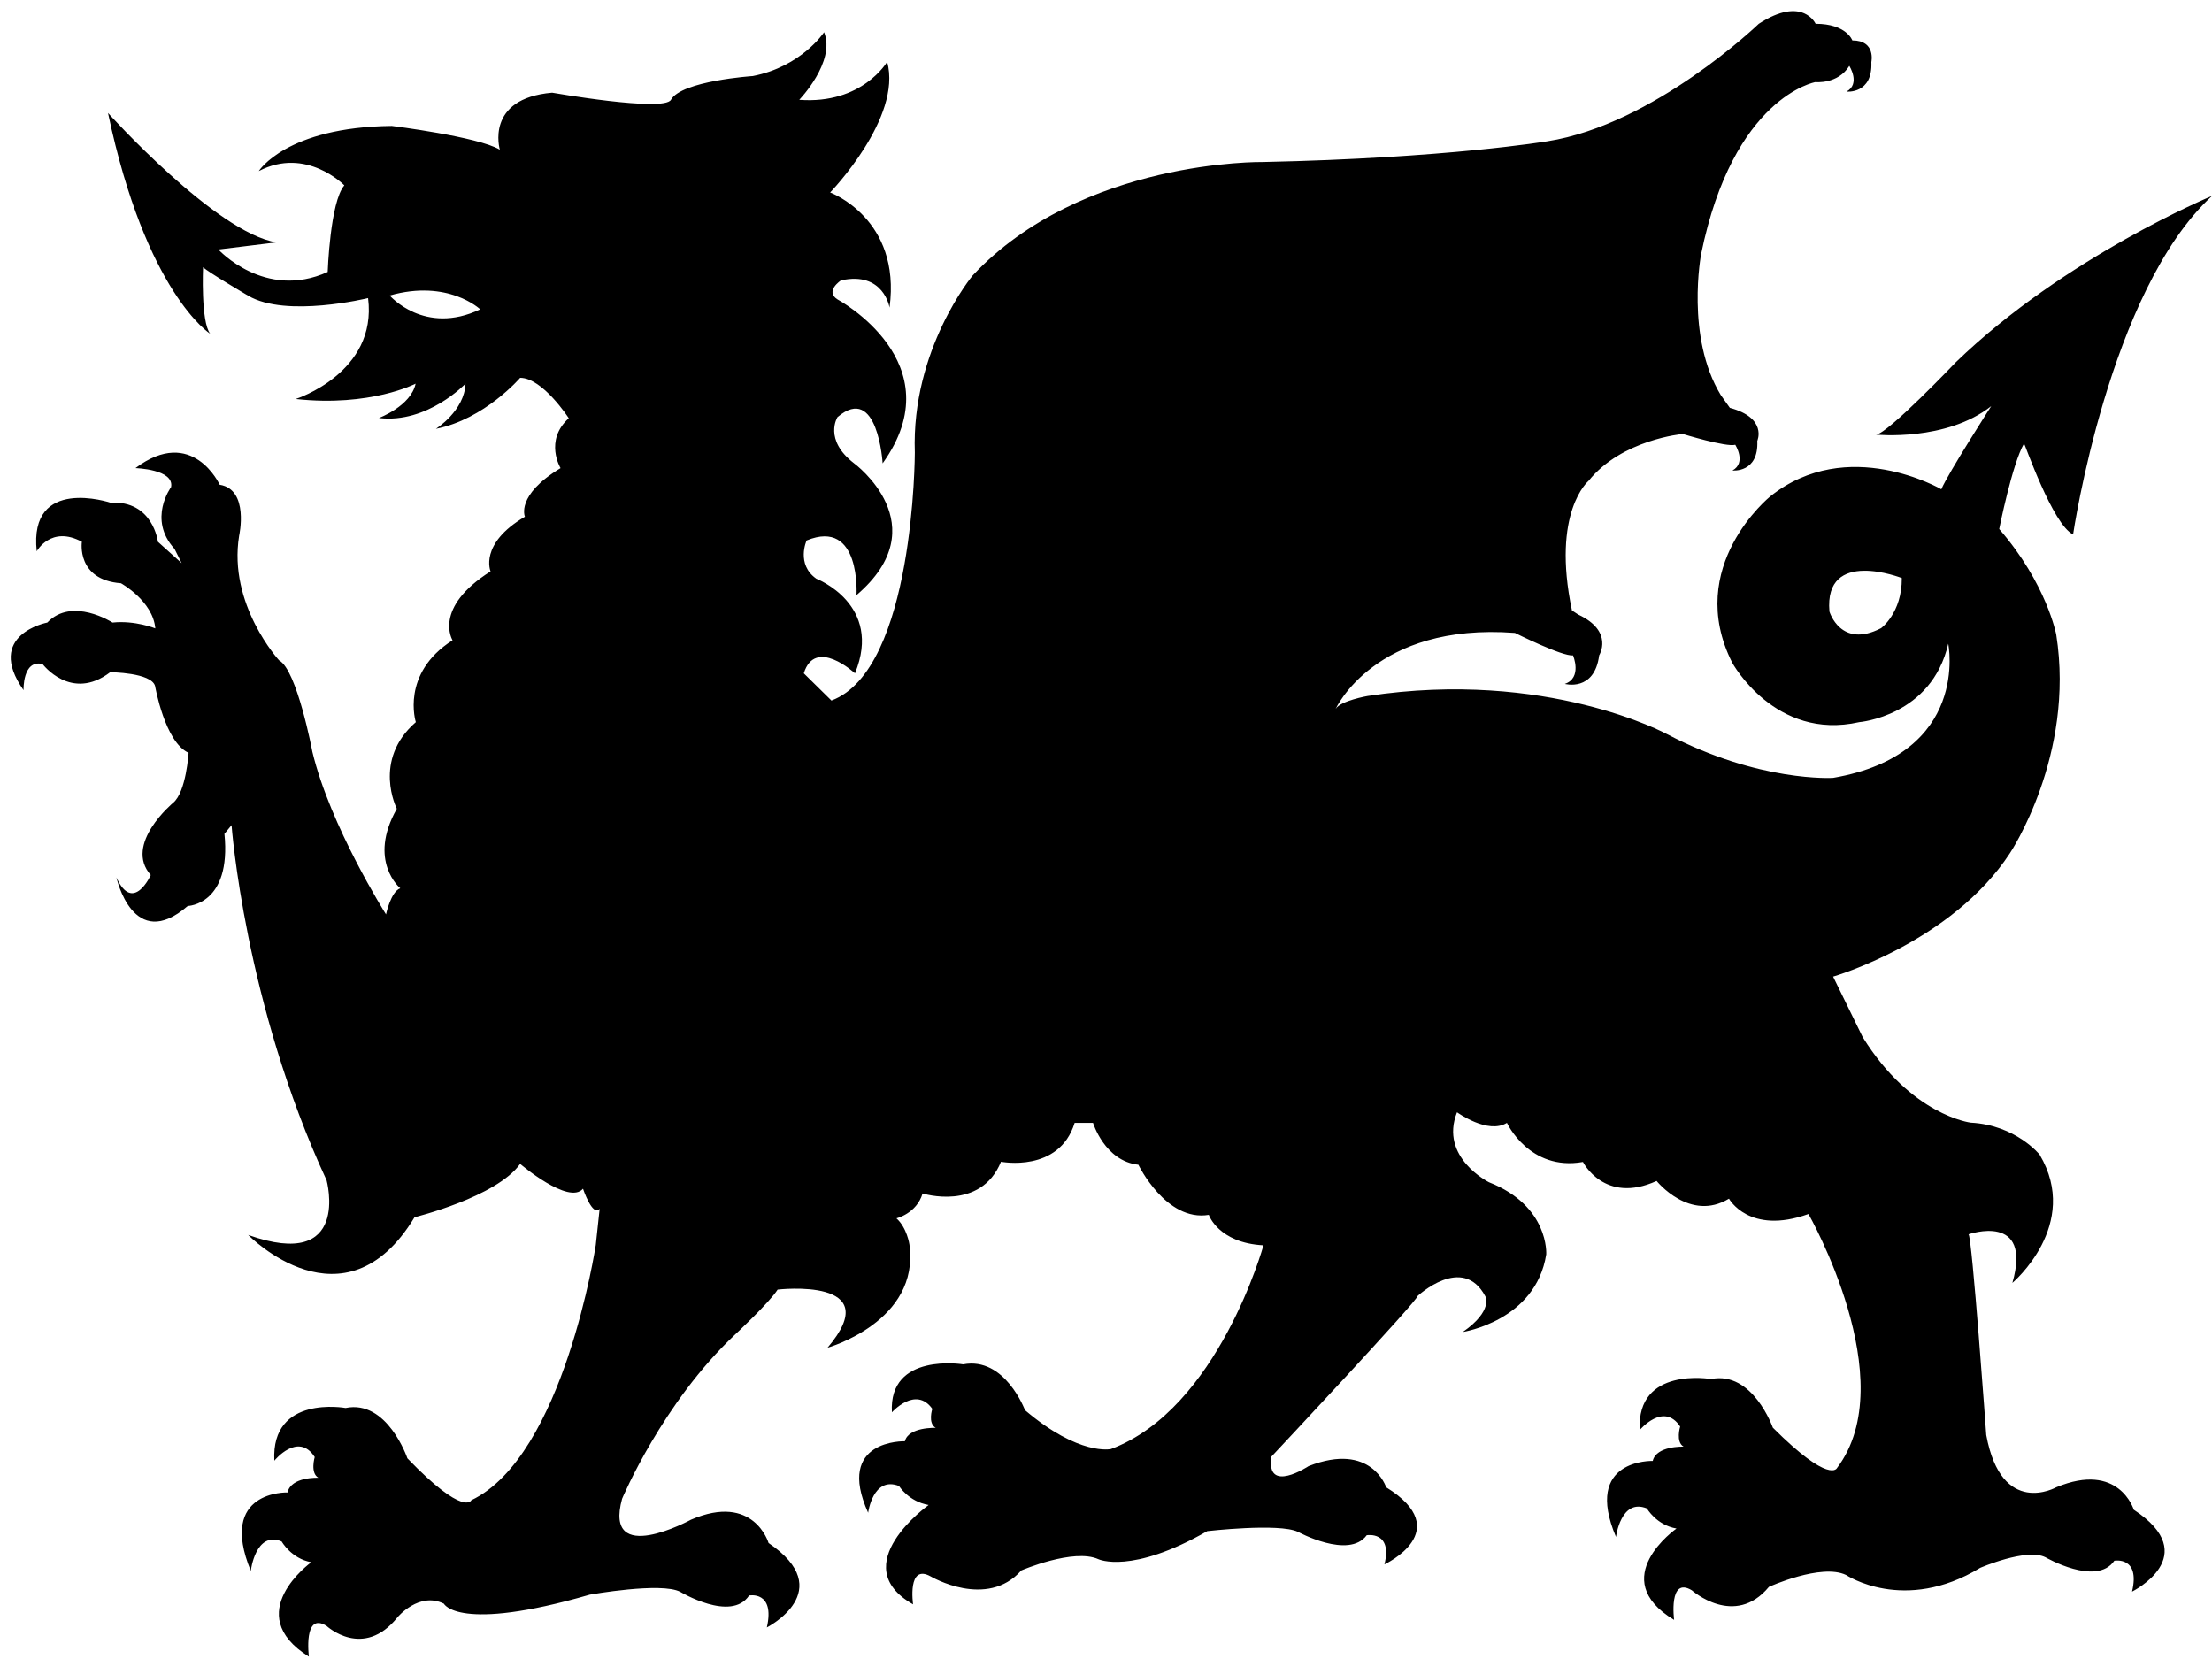 <?xml version="1.0" encoding="utf-8"?>
<!-- Generator: Adobe Illustrator 18.0.0, SVG Export Plug-In . SVG Version: 6.00 Build 0)  -->
<!DOCTYPE svg PUBLIC "-//W3C//DTD SVG 1.1//EN" "http://www.w3.org/Graphics/SVG/1.1/DTD/svg11.dtd">
<svg version="1.1" id="Слой_1" xmlns="http://www.w3.org/2000/svg" xmlns:xlink="http://www.w3.org/1999/xlink" x="0px" y="0px"
	 viewBox="0 0 1024 768" enable-background="new 0 0 1024 768" xml:space="preserve">
<path fill="#000000"      d="
	M959.7,247.4c0,0,16.5-112.7,64.3-156.7c0,0-68.2,28.2-118.7,77.1c0,0-31.3,32.9-36.8,33.4c0,0,32.4,3.3,53.3-13.2
	c0,0-19.8,30.8-23.1,38.5c0,0-43.4-25.3-79.2,3.3c0,0-40.1,32.4-17.6,77c0,0,19.8,36.3,58.8,27.5c0,0,33.5-2.7,41.2-36.3
	c0,0,10.4,51.1-53.3,62.1c0,0-34.1,2.2-77-20.3c0,0-55.5-30.2-138.5-17.6c0,0-12.6,2.2-14.8,6c0,0,18.1-40.1,83-35.2
	c0,0,22,11,26.9,10.4c0,0,4.4,10.4-3.8,13.2c0,0,13.7,3.8,15.9-13.2c0,0,7-11.1-9.7-18.9l-2.9-1.9c-9.6-45.7,7.7-60,7.7-60
	c15.4-19.2,43.6-21.7,43.6-21.7s20.2,6.2,24.3,5c0,0,5.3,8.3-1.3,11.9c0,0,12.2,1.3,11.5-13.7c0,0,4.8-10.6-12.7-15.3l-4.2-5.9
	c-16.4-27-9.1-65.3-9.1-65.3C802.4,44.7,840.4,38,840.4,38s10.4,1.1,15.7-7.5c0,0,5.3,8.3-1.3,11.9c0,0,12.2,1.3,11.5-13.7
	c0,0,2.2-10-8.8-10c0,0-2.7-7.7-17-7.7c0,0-6-13.2-26.3,0c0,0-48.5,46.7-97.9,54.4c0,0-46.2,7.8-131.7,9.6c0,0-83.8-1.4-134.3,52.5
	c0,0-28.5,34.2-26.8,82c0,0-0.1,100.5-38.6,114.8l-12.8-12.6c5.3-17,23.7,0,23.7,0c13.1-31.9-17.9-43.8-17.9-43.8
	c-9.5-6.7-4.5-17.7-4.5-17.7c25.3-10.4,23.1,25.3,23.1,25.3c37.9-32.4-1.1-61-1.1-61c-14.3-11-7.7-21.4-7.7-21.4
	c18.7-15.9,20.9,21.4,20.9,21.4c33.5-46.7-20.9-75.9-20.9-75.9c-6-3.8,1.6-8.8,1.6-8.8c19.8-4.4,22.5,12.6,22.5,12.6
	c5.5-41.2-27.5-53.3-27.5-53.3s33.5-34.6,26.4-60.5c0,0-11.5,19.8-40.7,17.6c0,0,17-17.6,11.5-31.3c0,0-10.4,15.9-33,20.3
	c0,0-33,2.2-37.9,11c-3.3,5.8-55-3.3-55-3.3c-31.3,2.7-24.2,26.4-24.2,26.4c-9.9-6-50-11-50-11c-48.9,0.5-61.6,20.9-61.6,20.9
	c22-11.5,39.6,6.6,39.6,6.6c-6.6,7.7-7.7,40.1-7.7,40.1c-29.1,13.2-50.6-10.4-50.6-10.4l26.9-3.3C100,107.8,50,52.3,50,52.3
	c17.6,83.5,47.3,102.2,47.3,102.2c-4.4-5.5-3.3-30.8-3.3-30.8c2.2,2.2,20.9,13.2,20.9,13.2c17.6,10.4,55.5,1.1,55.5,1.1
	c4.4,34.6-33.5,46.7-33.5,46.7c34.6,3.8,55.5-7.1,55.5-7.1c-2.2,10.4-17,15.9-17,15.9c22.5,2.7,40.1-15.9,40.1-15.9
	c-0.5,12.6-13.7,20.9-13.7,20.9c22.5-4.4,39-23.6,39-23.6c10.4,0,22.5,18.7,22.5,18.7c-11.5,10.4-3.8,23.1-3.8,23.1
	c-20.9,12.6-16.5,22.5-16.5,22.5c-21.4,12.6-15.9,25.3-15.9,25.3c-26.9,17-17.6,31.9-17.6,31.9c-24.2,15.4-17,37.9-17,37.9
	c-20.3,17.6-8.8,40.1-8.8,40.1c-13.7,24.2,1.6,36.8,1.6,36.8c-4.4,1.6-6.6,12.1-6.6,12.1s-25.8-40.7-34.1-75.3
	c0,0-7.1-37.9-15.4-42.3c0,0-23.7-25.8-18.5-57.7c0,0,4.8-21.4-9-23.6c0,0-12.6-27.5-39-7.7c0,0,18.1,0.5,16.5,8.8
	c0,0-11,14.8,1.6,28.6l3.3,6.6l-11-9.9c0,0-2.2-19.2-22-18.1c0,0-37.9-12.6-34.1,22.5c0,0,6.6-12.1,20.9-4.4c0,0-2.7,17.6,18.1,19.2
	c0,0,14.8,8.2,15.9,20.9c0,0-9.3-3.8-19.8-2.7c0,0-18.7-12.1-30.2,0c0,0-29.1,5.5-11,31.3c0,0-0.5-14.3,8.8-12.1
	c0,0,13.2,17.6,31.3,3.8c0,0,19.1,0.1,20.8,6.4c0,0,4.5,26,15.5,30.9c0,0-1.1,18.1-7.1,23.1c0,0-23.1,19.2-10.4,33.5
	c0,0-8.2,18.1-15.9,1.1c0,0,7.7,35.2,33,13.2c0,0,20.3-0.5,17-33.4l3.3-4c0,0,6,82.5,44,164.4c0,0,11.5,42.3-36.3,25.3
	c0,0,44.5,45.6,77-8.2c0,0,37.9-9.3,48.9-24.7c0,0,22.5,19.2,29.1,11.5c0,0,4.4,13.2,7.7,9.3l-1.8,16.8c0,0-14.8,97.7-57.6,118.1
	c0,0-3.3,7.9-29.6-19.4c0,0-9.3-27.3-28.6-23.3c0,0-34.6-6.3-33,24.4c0,0,11-13.6,18.7-1.7c0,0-2.2,7.4,1.7,9.6
	c0,0-12.6-0.6-14.3,6.8c0,0-32.4-1.1-17,36.3c0,0,2.2-18.7,14.3-13.6c0,0,4.4,7.9,13.7,9.6c0,0-33,23.8-1.1,43.7
	c0,0-2.7-21,8.2-14.2c0,0,17,15.8,32.9-4.1c0,0,9.9-11.9,21.4-6.2c0,0,6.5,13.5,67.6-4.2c0,0,33-5.9,41.8-1.3
	c0,0,23.6,14.2,31.9,1.7c0,0,12.1-2.3,8.2,14.8c0,0,33.4-17,0.8-39.1c0,0-6.8-23.3-35.9-10.8c0,0-40.7,22.2-31.9-9.7
	c0,0,18.7-44.5,52.2-75.9c0,0,15.9-14.8,19.8-20.9c0,0,51.1-6,23.1,26.9c0,0,42.9-12.1,37.9-47.8c0,0-1.1-7.7-6-12.1
	c0,0,9.3-2.2,12.1-11.5c0,0,26.9,8.4,36.3-14.7c0,0,26.9,5.3,34.1-18h8.5c0,0,5.4,17.7,21,19.4c0,0,12.8,26.5,32.6,23.2
	c0,0,4.4,13,25.3,14.1c0,0-20.9,75.7-70.6,94.3c0,0-14.6,3.4-39.8-18c0,0-9.3-24.9-28.6-21.2c0,0-34.6-5.7-33,22.2
	c0,0,11-12.4,18.7-1.6c0,0-2.2,6.7,1.6,8.8c0,0-12.6-0.5-14.3,6.2c0,0-32.4-1-17,33.1c0,0,2.2-17.1,14.3-12.4c0,0,4.4,7.2,13.7,8.8
	c0,0-39.1,27.9-7.2,46c0,0-2.8-19.1,8.2-12.9c0,0,25.9,15.3,41.9-2.8c0,0,24.2-10.4,35.7-5.2c0,0,15.2,7.2,50.4-13
	c0,0,33.1-3.8,41.9,0.3c0,0,23.6,12.9,31.9,1.6c0,0,12.1-2.1,8.2,13.5c0,0,33.4-15.5,0.8-35.7c0,0-6.8-21.2-35.9-9.8
	c0,0-19.9,13.2-17.2-4.4c0,0,69.1-73.7,67.5-74.2c0,0,21-19.8,31.5,0c0,0,3.8,6.6-10.4,16.5c0,0,33.7-5.1,38.6-35.9
	c0,0,1.5-22.4-26.5-33.4c0,0-23.1-11.5-14.8-32.4c0,0,14.3,10.4,23.1,4.9c0,0,10.4,22.5,35.2,18.1c0,0,9.9,19.8,34.1,8.8
	c0,0,15.4,19.2,33.5,8.2c0,0,9.3,17,36.8,7.1c0,0,44,77,13.2,117.6c0,0-3.3,7.7-29.7-18.7c0,0-9.3-26.4-28.6-22.5
	c0,0-34.6-6-33,23.6c0,0,11-13.2,18.7-1.6c0,0-2.2,7.1,1.6,9.3c0,0-12.6-0.5-14.3,6.6c0,0-32.4-1.1-17,35.2c0,0,2.2-18.1,14.3-13.2
	c0,0,4.4,7.7,13.7,9.3c0,0-33,23.1-1.1,42.3c0,0-2.7-20.3,8.2-13.7c0,0,19.8,17.6,35.7-1.6c0,0,24.2-11,35.7-5.5
	c0,0,26.9,18.1,62.1-3.3c0,0,21.4-9.3,30.2-4.9c0,0,23.6,13.7,31.9,1.6c0,0,12.1-2.2,8.2,14.3c0,0,33.4-16.5,0.8-37.9
	c0,0-6.8-22.5-35.9-10.4c0,0-25.3,14.3-32.4-24.2c0,0-6.6-92.3-8.2-92.9c0,0,29.7-10.4,20.3,22.5c0,0,31.9-26.9,12.6-59.4
	c0,0-11-13.7-31.9-14.8c0,0-27.5-3.3-50-39.6l-13.7-28c0,0,55-15.9,81.9-57.2c0,0,30.2-45.1,21.4-101.1c0,0-4.4-23.6-26.4-48.9
	c0,0,6-30.2,11.5-39.6C937.2,205.1,950.3,243,959.7,247.4z M870.8,290.8c-18.7,9.7-23.9-7.7-23.9-7.7c-2.6-29.7,33.5-15.5,33.5-15.5
	C880.5,283.8,870.8,290.8,870.8,290.8z M180.4,136.8c27.1-7.7,41.9,6.4,41.9,6.4C196.5,155.5,180.4,136.8,180.4,136.8z"/>
</svg>
